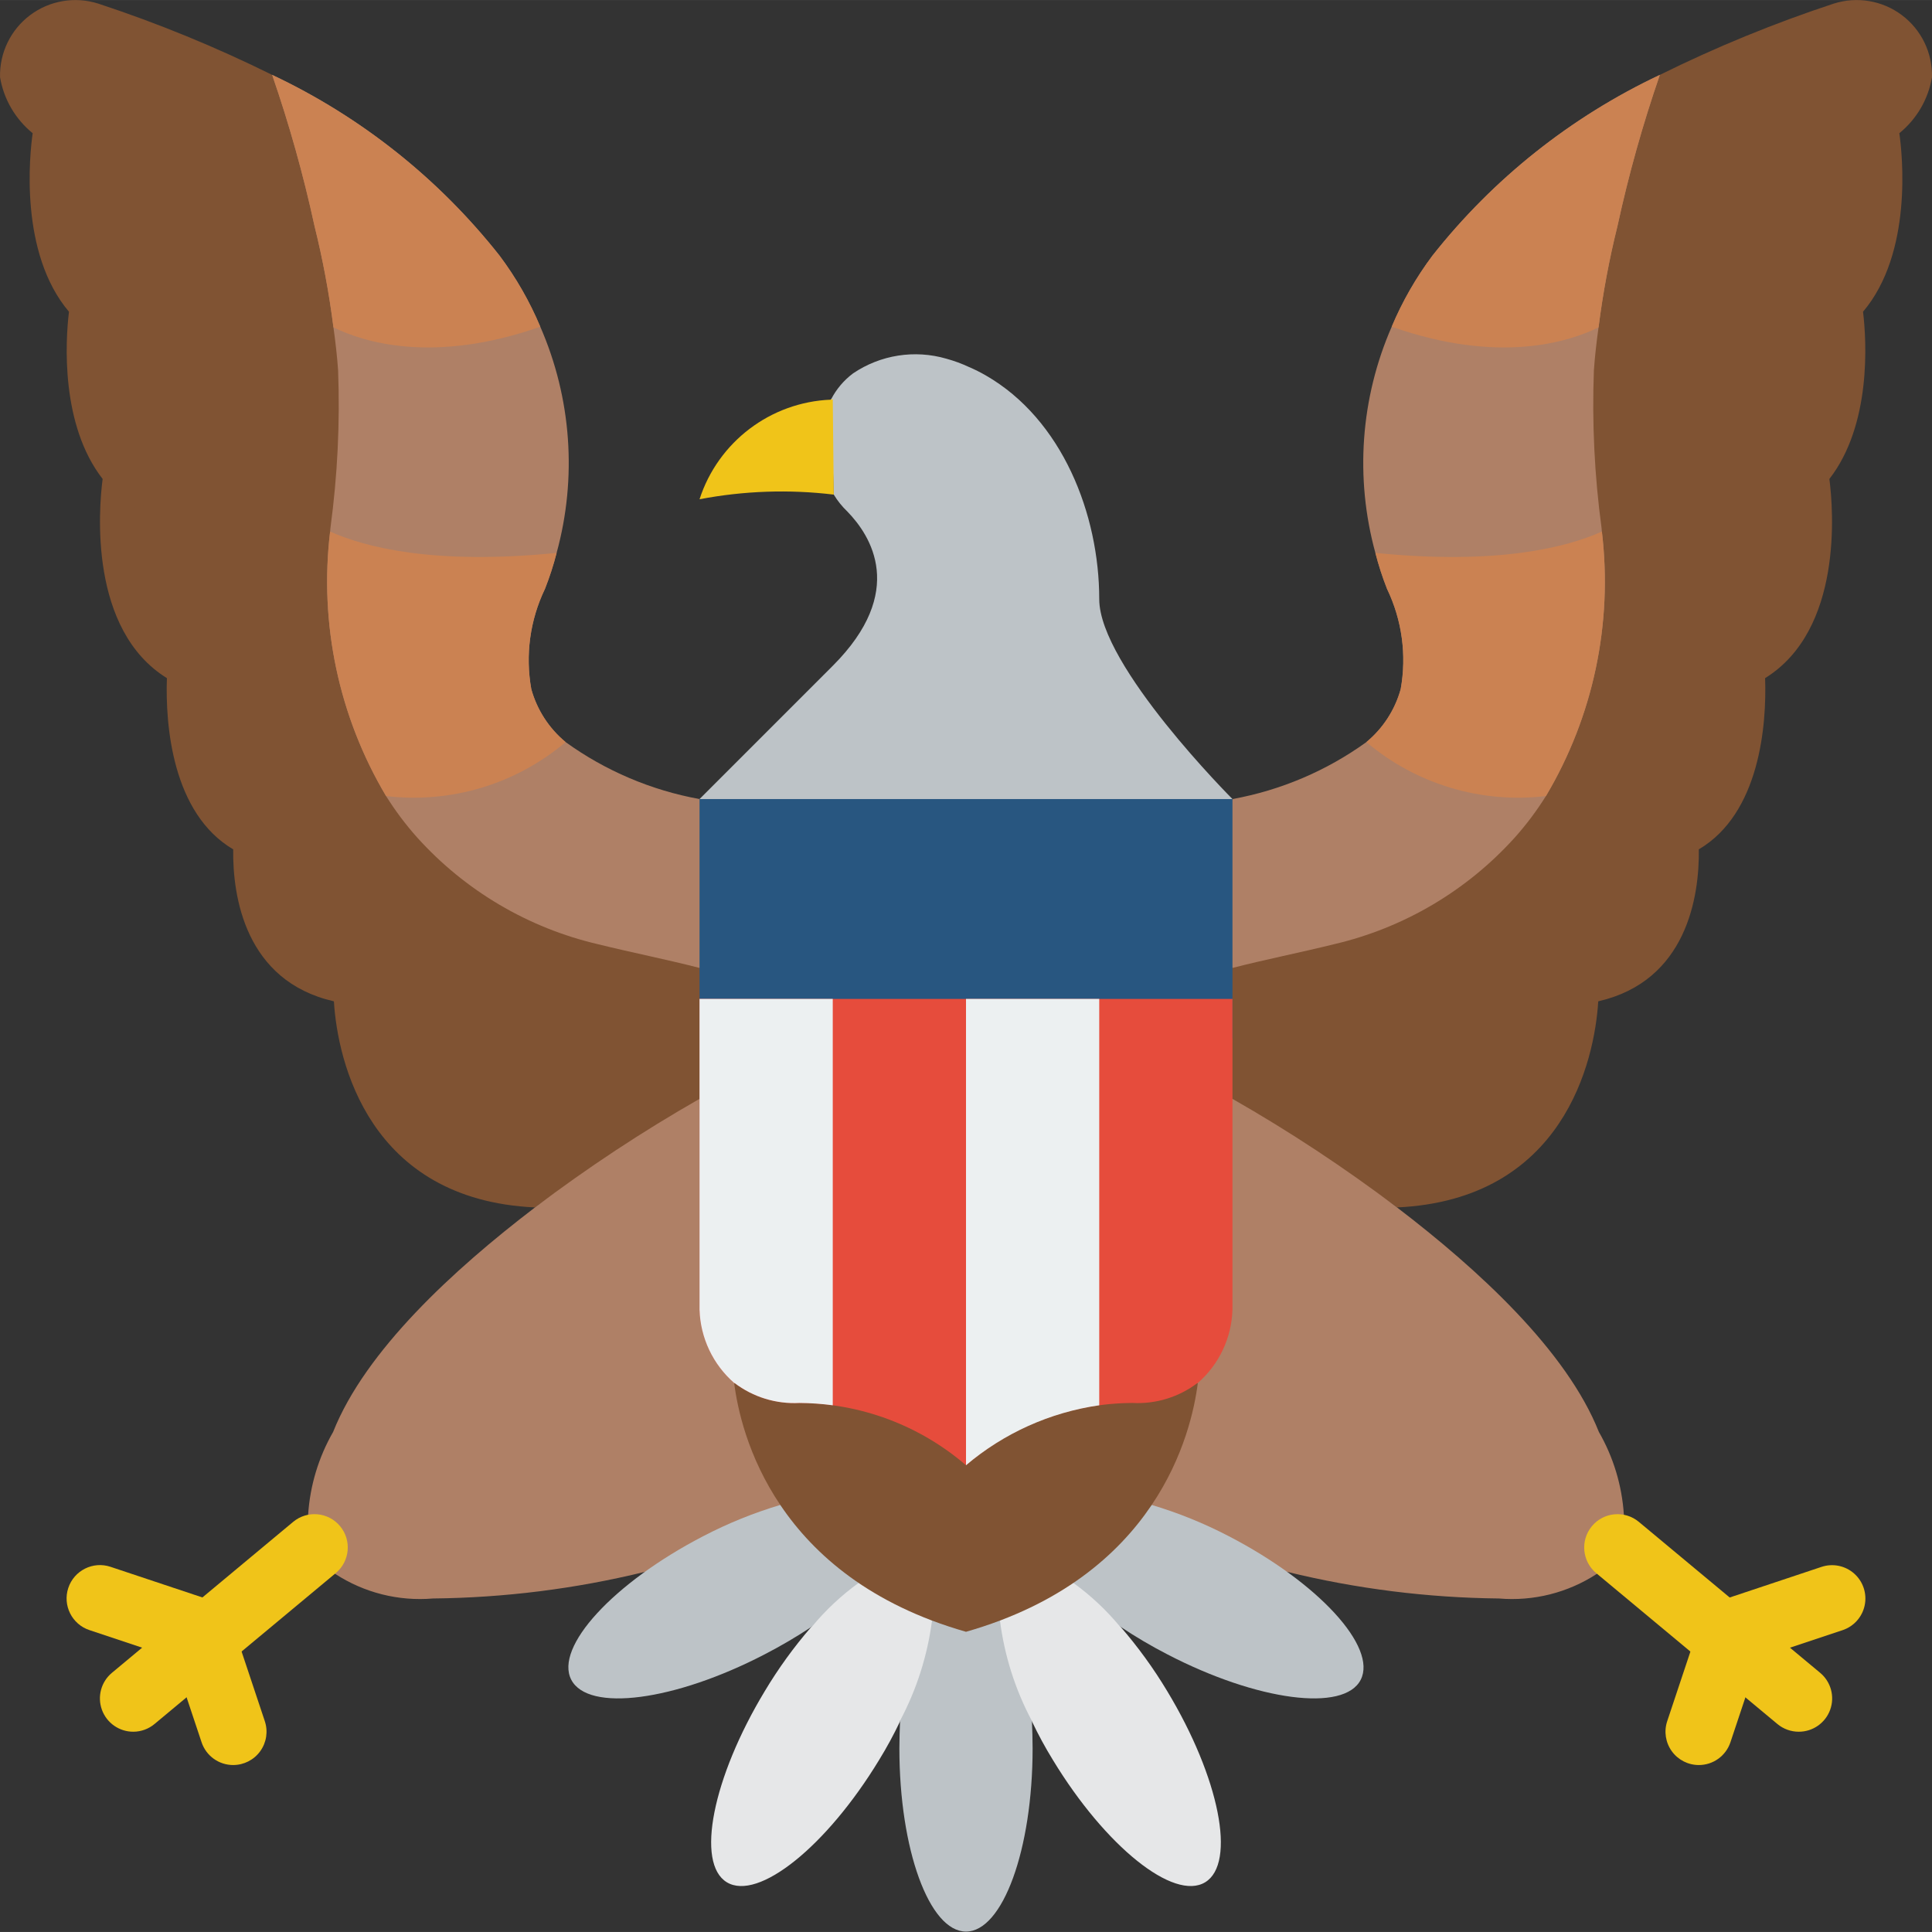 <svg height="512pt" viewBox="0 0 512.012 512" width="512pt" xmlns="http://www.w3.org/2000/svg"><rect x="0" y="0" width="512.012" height="512" fill="#333333" stroke="none"/><g fill="#805333"><path d="m493.734 82.609c.969 7.945 2.207 30.016-8.918 44.312 1.059 8.125 3.621 39.992-17.035 52.789.441 12.449-1.414 35.844-17.566 45.375.176 12.449-3.18 34.871-26.574 40.254-.047 0-.086.039-.086.09-.973 15.711-9.184 52.523-53.32 54.555-22.688-17.215-101.719-26.574-101.719-26.574l58.109-41.312c8.918-2.293 17.922-4.059 26.836-6.266 18.531-4.309 35.297-14.199 48.023-28.336 3.043-3.41 5.789-7.074 8.211-10.949 13.062-20.477 12.621-41.047 10.414-65.676 0-.352-.086-.617-.086-.973-1.871-13.832-2.551-27.801-2.031-41.754.266-3.793.707-7.59 1.234-11.387 1.148-9.066 2.828-18.055 5.035-26.922 4.465-13.609 9.684-26.957 15.621-39.992 14.895-7.375 30.293-13.691 46.082-18.891 6.152-1.965 12.879-.832 18.051 3.039 5.172 3.875 8.148 10.012 7.992 16.473-.988 5.828-4.062 11.102-8.652 14.828.793 5.562 3.617 31.691-9.621 47.316zm0 0"/><path d="m467.781 179.711c-3 1.891-6.277 3.289-9.711 4.152"/><path d="m440.414 229.324c3.371-.852 6.586-2.219 9.535-4.062.086-.086.176-.086.266-.176"/><path d="m467.781 179.711c0-1.586-.09-3-.18-4.148"/><path d="m450.215 225.086c.008-1.418-.078-2.832-.266-4.238"/></g><path d="m423.641 86.758c1.148-9.066 2.828-18.055 5.031-26.922 2.941-13.543 6.684-26.895 11.211-39.992-23.535 11.098-44.176 27.508-60.289 47.934-4.344 5.809-7.961 12.121-10.77 18.805-8.258 18.895-9.785 40.051-4.328 59.938.832 3.242 1.863 6.426 3.09 9.535 3.973 8.254 5.242 17.555 3.621 26.57-1.523 5.5-4.695 10.398-9.094 14.035-10.559 7.613-22.68 12.77-35.488 15.098l-28.414 22.625 28.414 22.129c8.918-2.293 17.922-4.059 26.836-6.266 18.531-4.309 35.297-14.199 48.023-28.336 3.043-3.41 5.789-7.074 8.211-10.949 12.539-21.086 17.75-45.73 14.828-70.09 0-.352-.086-.617-.086-.973-1.871-13.832-2.551-27.801-2.031-41.754.266-3.793.707-7.59 1.234-11.387zm0 0" fill="#af8066"/><path d="m409.695 210.961c-17.16 2.043-34.391-3.137-47.582-14.301 4.398-3.637 7.57-8.535 9.094-14.035 1.621-9.016.352-18.316-3.621-26.57-1.227-3.109-2.258-6.293-3.09-9.535 32.488 3.27 50.758-1.5 60.027-5.648 2.922 24.359-2.289 49.004-14.828 70.09zm0 0" fill="#cb8252"/><path d="m439.883 19.844c-4.527 13.098-8.27 26.449-11.211 39.992-2.203 8.867-3.883 17.855-5.031 26.922-7.945 3.883-26.395 9.801-54.816-.176 2.809-6.684 6.426-12.996 10.77-18.805 16.113-20.426 36.754-36.836 60.289-47.934zm0 0" fill="#cb8252"/><path d="m185.387 252.098 32.344 54.555s-53.266-3.883-75.918 13.332c-44.137-2.031-52.348-38.844-53.32-54.555 0-.051-.039-.09-.086-.09-23.43-5.383-26.785-27.805-26.605-40.254-16.156-9.531-18.012-32.926-17.57-45.375-20.656-12.797-18.094-44.664-17.035-52.789-11.125-14.297-9.887-36.367-8.918-44.312-13.238-15.625-10.414-41.754-9.621-47.316-4.59-3.727-7.664-9-8.648-14.828-.16-6.461 2.816-12.598 7.988-16.473 5.172-3.871 11.898-5.004 18.051-3.039 15.789 5.199 31.188 11.516 46.082 18.891 5.938 13.035 11.156 26.383 15.625 39.992 2.203 8.867 3.883 17.855 5.031 26.922.527 3.797.969 7.594 1.234 11.387.52 13.953-.16 27.922-2.031 41.754 0 .355-.086.621-.086.973-2.207 24.629-2.648 45.199 10.414 65.676 2.422 3.875 5.168 7.539 8.211 10.949 12.73 14.137 29.492 24.027 48.023 28.336 8.914 2.207 17.918 3.973 26.836 6.266zm0 0" fill="#805333"/><path d="m45.113 138.488c-7.121-1.688-13.445-5.77-17.918-11.566" fill="#805333"/><path d="m53.941 183.863c-3.434-.863-6.711-2.262-9.711-4.152" fill="#805333"/><path d="m27.461 124.98s-.09.707-.266 1.941" fill="#805333"/><path d="m44.41 175.562c-.09 1.148-.18 2.562-.18 4.148" fill="#805333"/><path d="m149.898 196.66c-4.395-3.637-7.57-8.535-9.094-14.035-1.621-9.016-.352-18.316 3.621-26.57 1.227-3.109 2.262-6.293 3.09-9.535 5.457-19.887 3.93-41.043-4.328-59.938-2.809-6.684-6.426-12.996-10.77-18.805-16.113-20.426-36.754-36.836-60.289-47.934 4.527 13.098 8.27 26.449 11.211 39.992 2.203 8.867 3.883 17.855 5.031 26.922.527 3.797.969 7.594 1.234 11.387.52 13.953-.16 27.922-2.031 41.754 0 .355-.086.621-.086.973-2.922 24.359 2.289 49.004 14.828 70.09 2.422 3.875 5.168 7.539 8.211 10.949 12.73 14.137 29.492 24.027 48.023 28.336 8.914 2.207 17.918 3.973 26.836 6.266l41.375-18.273-41.375-26.48c-12.809-2.328-24.93-7.484-35.488-15.098zm0 0" fill="#af8066"/><path d="m149.898 196.66c-13.188 11.164-30.422 16.344-47.582 14.301-12.539-21.086-17.75-45.73-14.828-70.09 9.27 4.148 27.543 8.918 60.027 5.648-.828 3.242-1.863 6.426-3.09 9.535-3.973 8.254-5.242 17.555-3.621 26.57 1.523 5.5 4.699 10.398 9.094 14.035zm0 0" fill="#cb8252"/><path d="m143.188 86.582c-28.422 9.977-46.871 4.059-54.816.176-1.148-9.066-2.828-18.055-5.031-26.922-2.941-13.543-6.684-26.895-11.211-39.992 23.535 11.098 44.176 27.508 60.289 47.934 4.344 5.809 7.961 12.121 10.77 18.805zm0 0" fill="#cb8252"/><path d="m220.695 176.445c19.688-19.684 10.062-34.516 3.883-40.871-1.398-1.332-2.613-2.848-3.617-4.5l-.797-25.16v-.09h.09c1.395-2.707 3.387-5.059 5.828-6.883 7.25-4.906 16.309-6.332 24.715-3.887 2.062.566 4.07 1.305 6.004 2.207 1.516.648 2.988 1.387 4.414 2.207 20.305 11.652 30.102 36.812 30.102 59.324 0 17.652 35.309 52.965 35.309 52.965l-68.41 13.242-72.828-13.242zm0 0" fill="#bdc3c7"/><path d="m220.961 131.074c-11.852-1.43-23.852-1.012-35.574 1.234 4.93-15.207 18.805-25.738 34.777-26.395v-.09h.531zm0 0" fill="#f0c419"/><path d="m185.387 211.758h141.238v63.453h-141.238zm0 0" fill="#285680"/><path d="m341.105 416.559c18.379 4.496 37.219 6.867 56.141 7.059 9.141.781 18.273-1.52 25.953-6.531 4.812-3.754 7.48-9.621 7.152-15.711-.508-7.707-2.77-15.199-6.621-21.895-8.562-21.539-31.867-42.988-53.496-59.496-13.902-10.52-28.469-20.133-43.609-28.777h-141.238c-15.141 8.645-29.707 18.258-43.609 28.777-21.629 16.508-44.934 37.957-53.496 59.496-3.848 6.695-6.113 14.188-6.621 21.895-.328 6.09 2.34 11.957 7.152 15.711 7.68 5.012 16.816 7.312 25.953 6.531 18.922-.191 37.762-2.562 56.141-7.059zm0 0" fill="#af8066"/><path d="m238.527 456.016v.176c-.09 2.297-.176 4.68-.176 7.152 0 26.836 7.945 48.551 17.656 48.551 9.707 0 17.652-21.715 17.652-48.551 0-2.473-.086-4.855-.176-7.152 0-.086-.09-.176-.09-.262l23.395-24.895c.09 0 .09.086.176.086 4.008 2.676 8.164 5.121 12.449 7.328 23.832 12.359 46.785 15.359 51.199 6.711 4.414-8.652-11.125-25.691-34.957-38.047-6.547-3.414-13.406-6.191-20.48-8.301h-98.34c-7.074 2.109-13.934 4.887-20.48 8.301-23.832 12.355-39.457 29.395-34.957 38.047 4.504 8.648 27.367 5.648 51.199-6.711 4.246-2.191 8.371-4.609 12.359-7.238.09-.09.176-.09.266-.176zm0 0" fill="#bdc3c7"/><path d="m227.582 419.469c-4.594 3.316-8.746 7.203-12.359 11.566-.09.086-.176.086-.266.176-4.574 5.281-8.68 10.953-12.27 16.949-13.859 22.953-18.363 45.637-10.062 50.668 8.297 5.035 26.395-9.445 40.34-32.395 2.039-3.312 3.895-6.73 5.562-10.242v-.176c4.398-8.273 7.27-17.277 8.473-26.57zm0 0" fill="#e6e7e8"/><path d="m284.43 419.469c4.594 3.316 8.746 7.203 12.359 11.566.09 0 .09.086.176.086 4.605 5.312 8.742 11.012 12.359 17.039 13.859 22.953 18.363 45.637 10.062 50.668-8.297 5.035-26.395-9.445-40.34-32.395-2.039-3.312-3.895-6.73-5.562-10.242 0-.086-.09-.176-.09-.262-4.371-8.25-7.215-17.223-8.383-26.484zm0 0" fill="#e6e7e8"/><path d="m35.316 458.93c-3.719.004-7.043-2.328-8.309-5.824-1.266-3.5-.203-7.414 2.66-9.793l48.02-39.996c3.746-3.121 9.316-2.613 12.434 1.133 3.121 3.746 2.613 9.312-1.133 12.434l-48.023 39.988c-1.582 1.328-3.582 2.055-5.648 2.059zm0 0" fill="#f0c419"/><path d="m61.801 467.758c-3.805 0-7.18-2.434-8.379-6.039l-7.434-22.289-22.289-7.434c-4.633-1.539-7.137-6.543-5.598-11.176 1.543-4.633 6.547-7.137 11.176-5.598l26.484 8.828c2.637.879 4.707 2.949 5.586 5.59l8.828 26.48c.906 2.695.457 5.66-1.203 7.965-1.664 2.309-4.332 3.672-7.172 3.672zm0 0" fill="#f0c419"/><path d="m476.695 458.93c-2.062 0-4.062-.719-5.648-2.039l-48.023-39.988c-3.75-3.121-4.262-8.691-1.145-12.445 3.121-3.75 8.691-4.262 12.445-1.141l48.02 39.98c2.875 2.375 3.949 6.297 2.684 9.805-1.27 3.508-4.602 5.84-8.332 5.828zm0 0" fill="#f0c419"/><path d="m450.215 467.758c-2.84 0-5.504-1.363-7.164-3.664-1.66-2.301-2.113-5.262-1.215-7.953l8.828-26.484c.879-2.637 2.949-4.707 5.586-5.586l26.484-8.828c2.996-.996 6.297-.32 8.656 1.777 2.363 2.098 3.426 5.293 2.789 8.387-.633 3.094-2.871 5.609-5.867 6.609l-22.289 7.43-7.434 22.293c-1.207 3.598-4.582 6.023-8.375 6.02zm0 0" fill="#f0c419"/><path d="m317.445 366.504c-1.676 13.242-10.77 51.465-61.438 65.941-50.672-14.477-59.766-52.699-61.441-65.941zm0 0" fill="#805333"/><path d="m291.316 264.723h-105.93v82.359c.223 7.469 3.551 14.508 9.18 19.422 0 .09.086 0 .086 0 4.934 3.75 11.031 5.625 17.215 5.297 16.207.078 31.855 5.934 44.141 16.508 12.281-10.574 27.93-16.43 44.137-16.508 6.184.328 12.281-1.547 17.215-5.297 0 0 .086.09.086 0 5.629-4.914 8.957-11.953 9.18-19.422v-82.359zm0 0" fill="#e64c3c"/><path d="m291.316 264.723v107.695c-13.027 1.879-25.266 7.383-35.309 15.891v-123.586zm0 0" fill="#ecf0f1"/><path d="m220.695 264.723v107.695c-2.926-.391-5.875-.598-8.828-.617-6.184.328-12.281-1.547-17.215-5.297 0 0-.086.09-.086 0-5.629-4.914-8.957-11.953-9.18-19.422v-82.359zm0 0" fill="#ecf0f1"/></svg>